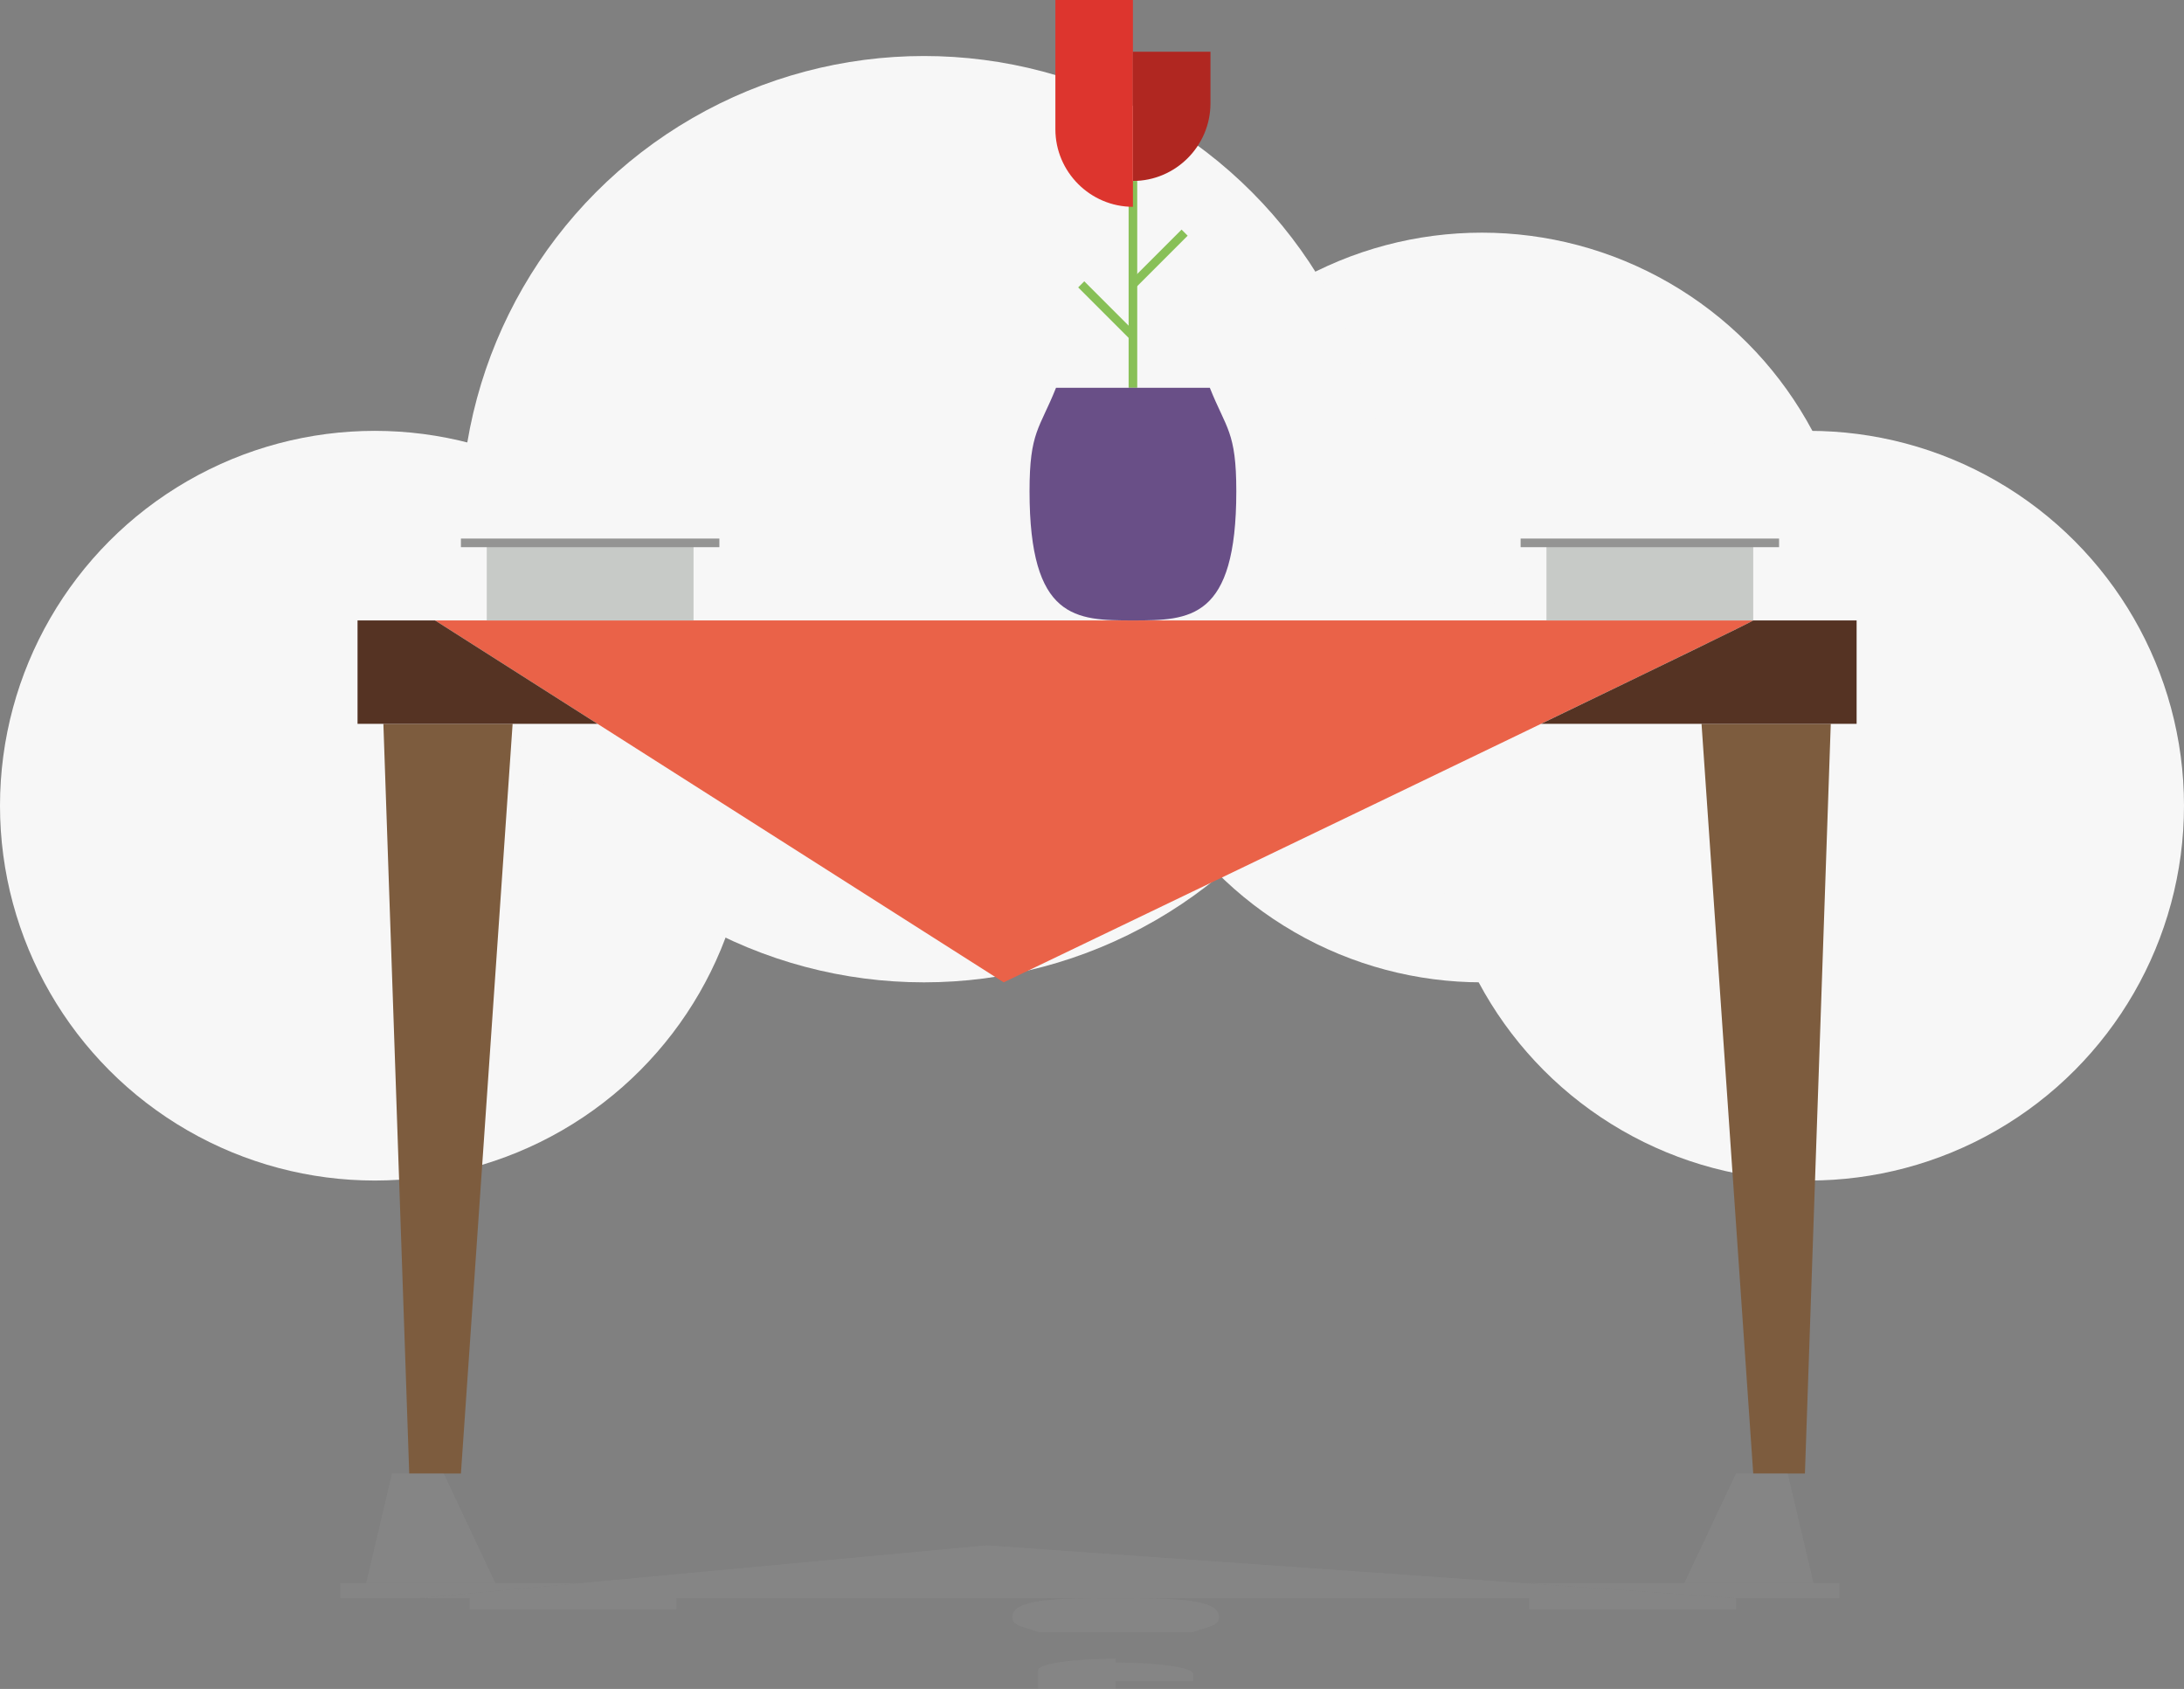 <?xml version="1.0" encoding="UTF-8"?>
<svg width="507px" height="392px" viewBox="0 0 507 392" version="1.1" xmlns="http://www.w3.org/2000/svg" xmlns:xlink="http://www.w3.org/1999/xlink">
    <rect x="0" y="0" width="507" height="392" fill="#808080" stroke="none"/>
    <!-- Generator: Sketch 41.2 (35397) - http://www.bohemiancoding.com/sketch -->
    <title>Group 3</title>
    <desc>Created with Sketch.</desc>
    <defs></defs>
    <g id="Page-1" stroke="none" stroke-width="1" fill="none" fill-rule="evenodd">
        <g id="Desktop-HD" transform="translate(-467, -365)">
            <g id="Group-3" transform="translate(467, 365)">
                <g id="Group-5">
                    <circle id="Oval-2" fill="#F7F7F7" cx="87" cy="187" r="87"></circle>
                    <circle id="Oval-2-Copy" fill="#F7F7F7" cx="344" cy="141" r="87"></circle>
                    <circle id="Oval-2-Copy-2" fill="#F7F7F7" cx="420" cy="187" r="87"></circle>
                    <circle id="Oval-3" fill="#F7F7F7" cx="214.5" cy="120.5" r="107.5"></circle>
                    <g id="table" transform="translate(83, 0)">
                        <g id="Capa_1">
                            <polygon id="Shape" fill="#7D5C3E" points="24 342 12 342 6 168 36 168"></polygon>
                            <polygon id="Shape" fill="#7D5C3E" points="336 342 324 342 312 168 342 168"></polygon>
                            <path d="M324,144 C324,144.498 150,228 150,228 L18,144 L324,144 Z" id="Shape" fill="#EA6248"></path>
                            <g id="Group" transform="translate(0, 144)" fill="#553323">
                                <polygon id="Shape" points="18 0 55.716 24 0 24 0 0"></polygon>
                                <path d="M324,0 L348,0 L348,24 L274.746,24 C302.556,10.578 324,0.174 324,0 Z" id="Shape"></path>
                            </g>
                            <rect id="Rectangle-path" fill="#C7CAC7" x="30" y="126" width="48" height="18"></rect>
                            <path d="M24,126 L84,126" id="Shape" stroke="#949493" stroke-width="2"></path>
                            <rect id="Rectangle-path" fill="#C7CAC7" x="276" y="126" width="48" height="18"></rect>
                            <path d="M270,126 L330,126" id="Shape" stroke="#949493" stroke-width="2"></path>
                            <path d="M180,90 L180,42" id="Shape" stroke="#88C057" stroke-width="2"></path>
                            <path d="M180,78 L168,66" id="Shape" stroke="#88C057" stroke-width="2"></path>
                            <path d="M180,66 L192,54" id="Shape" stroke="#88C057" stroke-width="2"></path>
                            <path d="M162.15,90 C158.34,99.558 156,100.152 156,114 C156,143.82 166.746,144 180,144 C193.254,144 204,143.82 204,114 C204,100.152 201.66,99.558 197.85,90 L162.15,90 Z" id="Shape" fill="#694F87"></path>
                            <path d="M180,0 L162,0 L162,30 C162,39.9 170.1,48 180,48 L180,0 Z" id="Shape" fill="#DD352E"></path>
                            <path d="M180,12 L198,12 L198,24 C198,33.9 189.9,42 180,42 L180,12 Z" id="Shape" fill="#B02721"></path>
                        </g>
                    </g>
                </g>
                <g id="table" opacity="0.2" transform="translate(253, 367) scale(1, -1) translate(-253, -367) translate(79, 342)">
                    <g id="Capa_1">
                        <polygon id="Shape" fill="#9B9B9B" points="24 50 12 50 6 24.561 36 24.561"></polygon>
                        <polygon id="Shape" fill="#9B9B9B" points="336 50 324 50 312 24.561 342 24.561"></polygon>
                        <path d="M324,21.053 C324,21.125 150,33.333 150,33.333 L18,21.053 L324,21.053 Z" id="Shape" fill="#9B9B9B"></path>
                        <g id="Group" transform="translate(0, 21.053)" fill="#9B9B9B">
                            <polygon id="Shape" points="18 0 55.716 3.509 0 3.509 0 0"></polygon>
                            <path d="M324,0 L348,0 L348,3.509 L274.746,3.509 C302.556,1.546 324,0.025 324,0 Z" id="Shape"></path>
                        </g>
                        <rect id="Rectangle-path" fill="#9B9B9B" x="30" y="18.421" width="48" height="2.632"></rect>
                        <path d="M24,18.421 L84,18.421" id="Shape"></path>
                        <rect id="Rectangle-path" fill="#9B9B9B" x="276" y="18.421" width="48" height="2.632"></rect>
                        <path d="M270,18.421 L330,18.421" id="Shape"></path>
                        <path d="M180,13.158 L180,6.14" id="Shape"></path>
                        <path d="M180,11.404 L168,9.649" id="Shape"></path>
                        <path d="M180,9.649 L192,7.895" id="Shape"></path>
                        <path d="M162.15,13.158 C158.34,14.555 156,14.642 156,16.667 C156,21.026 166.746,21.053 180,21.053 C193.254,21.053 204,21.026 204,16.667 C204,14.642 201.66,14.555 197.85,13.158 L162.15,13.158 Z" id="Shape" fill="#9B9B9B"></path>
                        <path d="M180,0 L162,0 L162,4.386 C162,5.833 170.1,7.018 180,7.018 L180,0 Z" id="Shape" fill="#9B9B9B"></path>
                        <path d="M180,1.754 L198,1.754 L198,3.509 C198,4.956 189.9,6.14 180,6.14 L180,1.754 Z" id="Shape" fill="#9B9B9B"></path>
                    </g>
                </g>
            </g>
        </g>
    </g>
</svg>
